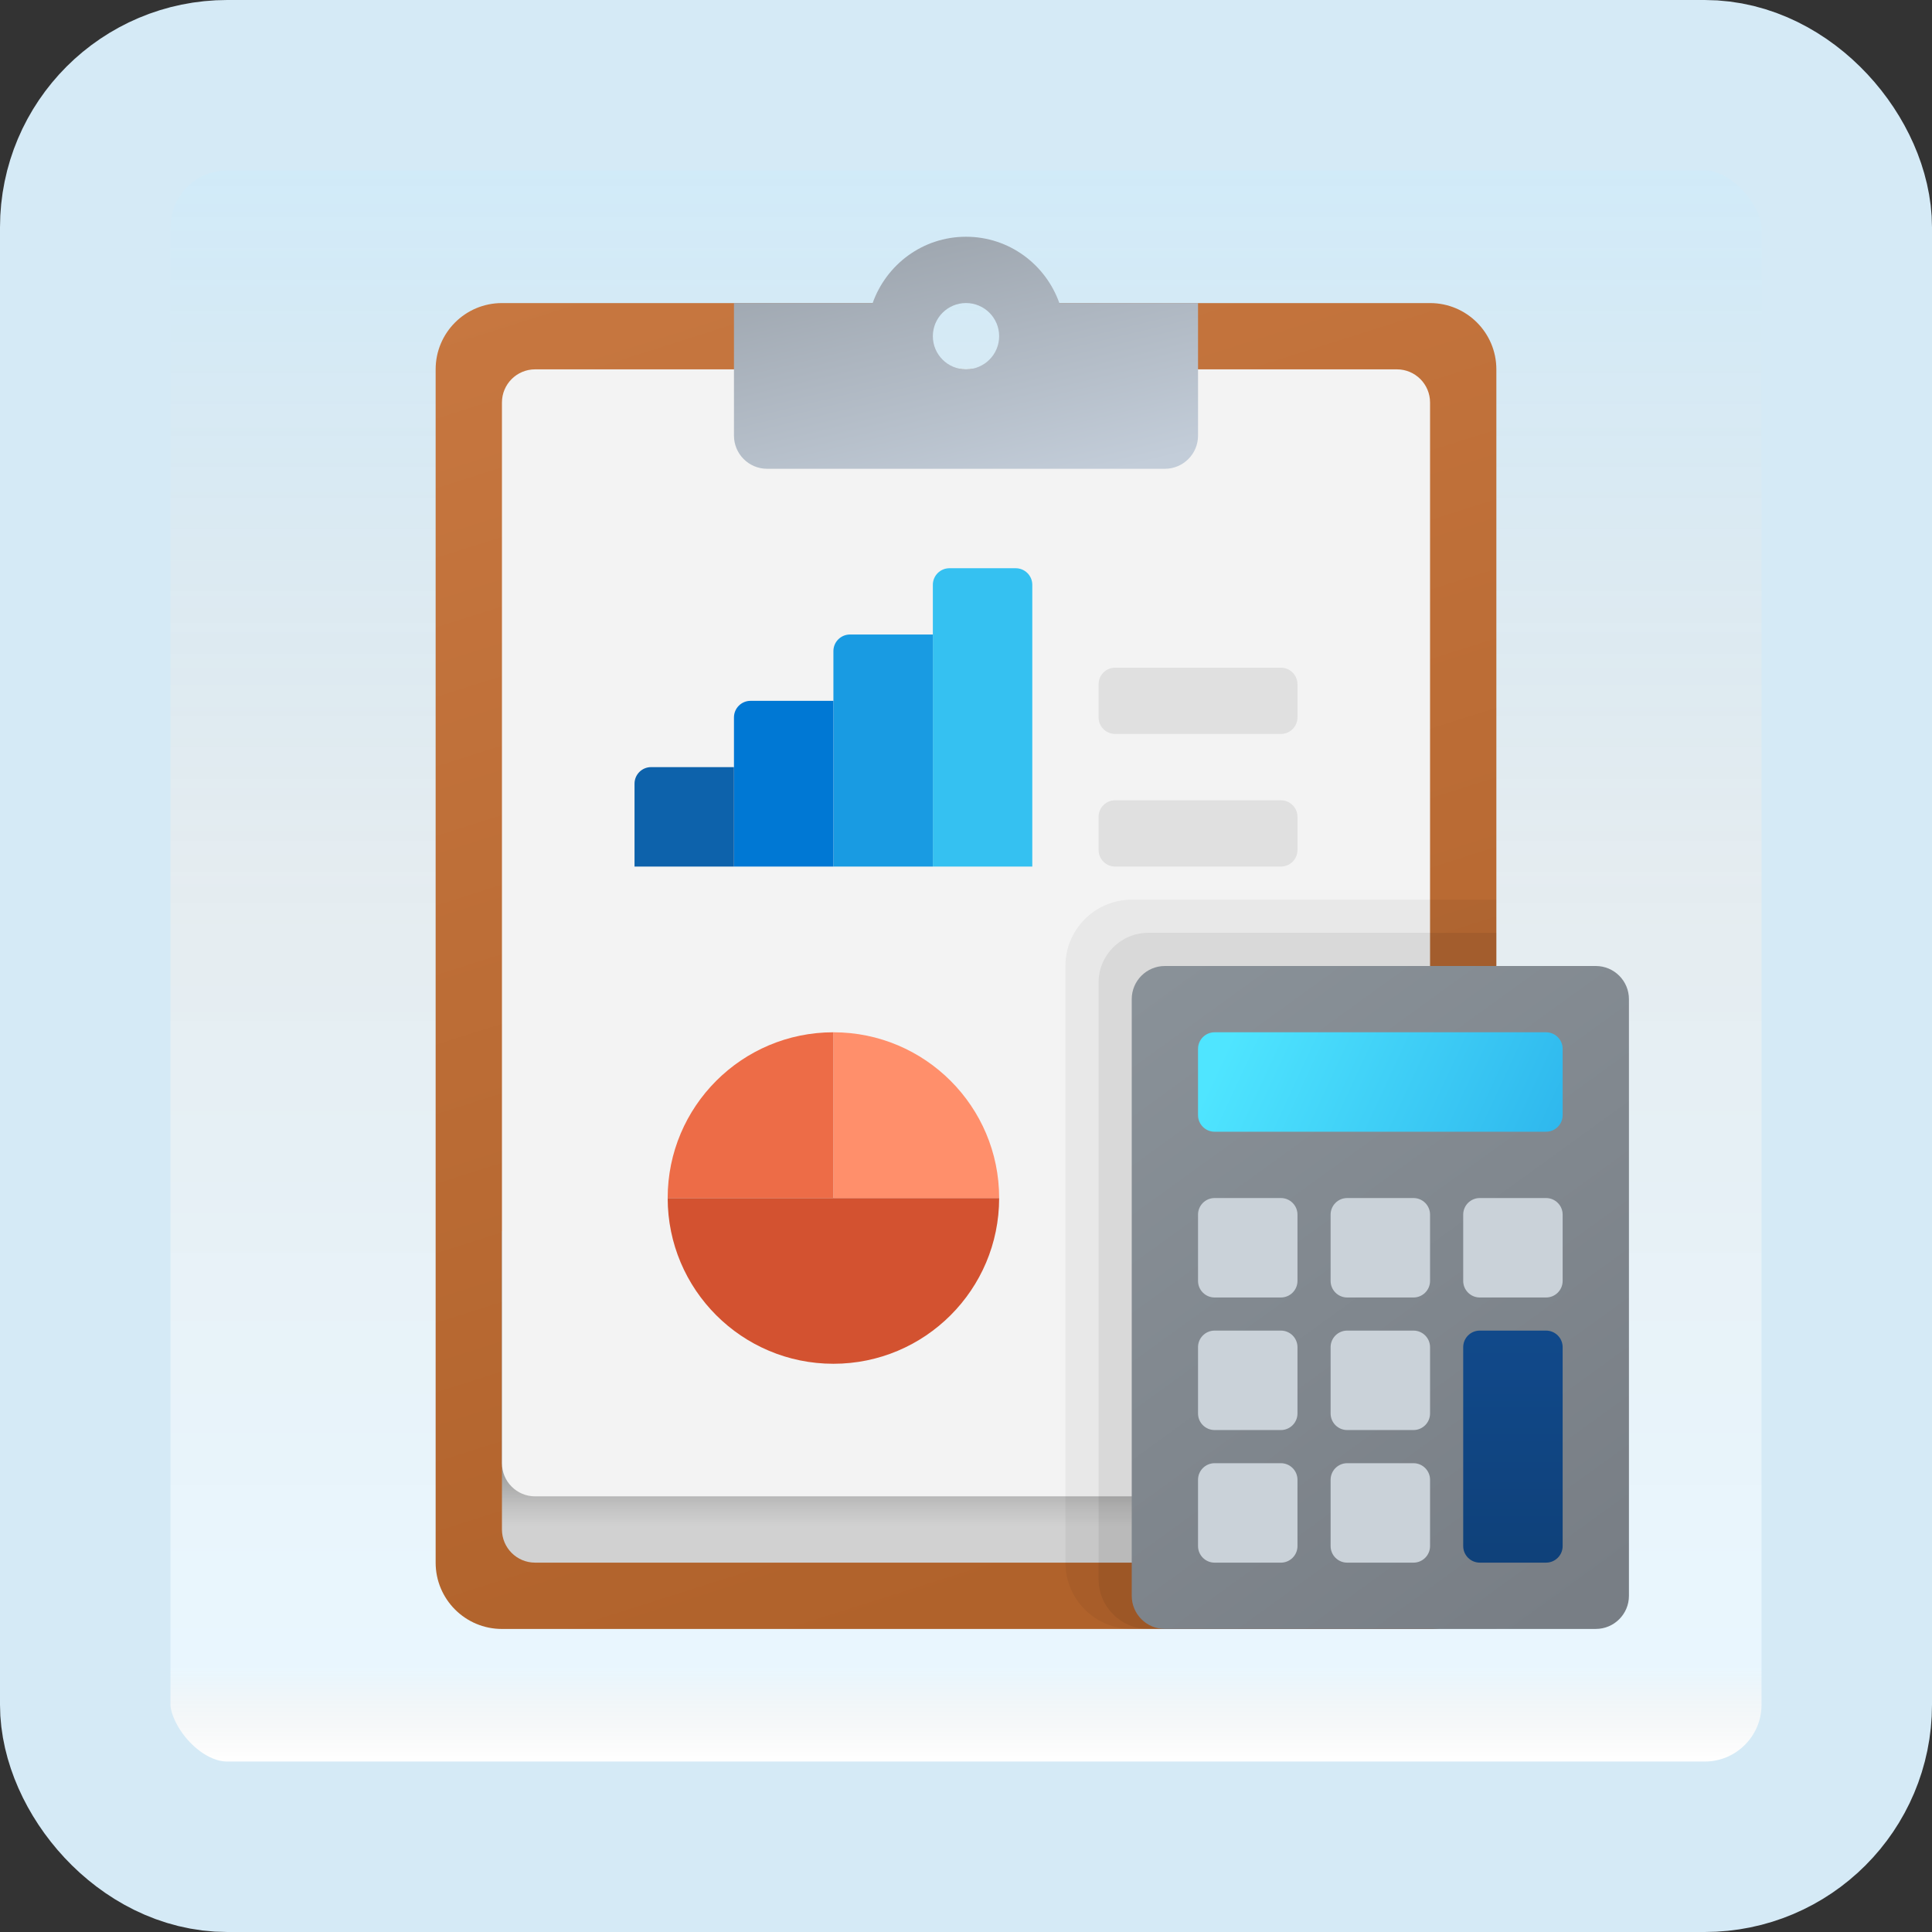 <svg width="170" height="170" viewBox="0 0 170 170" fill="none" xmlns="http://www.w3.org/2000/svg">
<rect x="0" y="0" width="170" height="170" fill="#333333" stroke="none"/>
<g id="accounting">
<rect x="7.5" y="7.5" width="155" height="155" rx="12.5" fill="white"/>
<rect x="7.5" y="7.5" width="155" height="155" rx="12.5" fill="url(#paint0_linear_1_2533)" fill-opacity="0.2"/>
<path id="Vector" d="M125.833 26.668H90.833C90.833 29.891 88.223 32.501 85 32.501C81.777 32.501 79.167 29.891 79.167 26.668H44.167C40.944 26.668 38.333 29.278 38.333 32.501V137.501C38.333 140.724 40.944 143.335 44.167 143.335H125.833C129.056 143.335 131.667 140.724 131.667 137.501V32.501C131.667 29.278 129.056 26.668 125.833 26.668Z" fill="url(#paint1_linear_1_2533)"/>
<path id="Vector_2" d="M122.917 137.499H47.083C45.473 137.499 44.167 136.192 44.167 134.582V108.332H125.833V134.582C125.833 136.192 124.527 137.499 122.917 137.499Z" fill="url(#paint2_linear_1_2533)"/>
<path id="Vector_3" d="M122.917 131.667H47.083C45.473 131.667 44.167 130.36 44.167 128.75V35.417C44.167 33.807 45.473 32.5 47.083 32.5H122.917C124.527 32.5 125.833 33.807 125.833 35.417V128.75C125.833 130.36 124.527 131.667 122.917 131.667Z" fill="#F3F3F3"/>
<path id="Vector_4" d="M105.417 38.332V26.665H93.213C92.009 23.273 88.803 20.832 85 20.832C81.197 20.832 77.991 23.273 76.787 26.665H64.583V38.332C64.583 39.942 65.89 41.249 67.5 41.249H102.5C104.11 41.249 105.417 39.942 105.417 38.332ZM85 26.665C86.61 26.665 87.917 27.972 87.917 29.582C87.917 31.192 86.61 32.499 85 32.499C83.39 32.499 82.083 31.192 82.083 29.582C82.083 27.972 83.39 26.665 85 26.665Z" fill="url(#paint3_linear_1_2533)"/>
<path id="Vector_5" d="M90.833 51.458V76.25H82.083V51.458C82.083 50.653 82.737 50 83.542 50H89.375C90.18 50 90.833 50.653 90.833 51.458Z" fill="#35C1F1"/>
<path id="Vector_6" d="M82.083 55.832V76.249H73.333V57.29C73.333 56.485 73.987 55.832 74.792 55.832H82.083Z" fill="#199BE2"/>
<path id="Vector_7" d="M73.333 61.668V76.251H64.583V63.126C64.583 62.321 65.237 61.668 66.042 61.668H73.333Z" fill="#0078D4"/>
<path id="Vector_8" d="M64.583 67.5V76.25H55.833V68.958C55.833 68.153 56.487 67.5 57.292 67.5H64.583Z" fill="#0D62AB"/>
<path id="Vector_9" d="M58.75 105.418C58.75 113.471 65.28 120.001 73.333 120.001C81.386 120.001 87.917 113.471 87.917 105.418H73.333H58.75Z" fill="#D35230"/>
<path id="Vector_10" d="M73.333 90.832V105.415H87.917C87.917 97.362 81.386 90.832 73.333 90.832Z" fill="#FF8F6B"/>
<path id="Vector_11" d="M73.333 90.832C65.28 90.832 58.75 97.362 58.75 105.415H73.333V90.832Z" fill="#ED6C47"/>
<path id="Vector_12" opacity="0.05" d="M131.667 79.168H99.583C96.36 79.168 93.75 81.778 93.75 85.001V137.501C93.75 140.724 96.36 143.335 99.583 143.335H131.667V79.168Z" fill="black"/>
<path id="Vector_13" opacity="0.07" d="M131.667 82.082H101.042C98.627 82.082 96.667 84.042 96.667 86.457V138.957C96.667 141.372 98.627 143.332 101.042 143.332H131.667V82.082Z" fill="black"/>
<path id="Vector_14" d="M140.417 85H102.5C100.89 85 99.583 86.307 99.583 87.917V140.417C99.583 142.027 100.89 143.333 102.5 143.333H140.417C142.027 143.333 143.333 142.027 143.333 140.417V87.917C143.333 86.307 142.027 85 140.417 85Z" fill="url(#paint4_linear_1_2533)"/>
<path id="Vector_15" d="M136.042 99.582H106.875C106.07 99.582 105.417 98.929 105.417 98.124V92.29C105.417 91.485 106.07 90.832 106.875 90.832H136.042C136.847 90.832 137.5 91.485 137.5 92.29V98.124C137.5 98.929 136.847 99.582 136.042 99.582Z" fill="url(#paint5_linear_1_2533)"/>
<path id="Vector_16" d="M124.375 114.168H118.542C117.737 114.168 117.083 113.515 117.083 112.71V106.876C117.083 106.071 117.737 105.418 118.542 105.418H124.375C125.18 105.418 125.833 106.071 125.833 106.876V112.71C125.833 113.515 125.18 114.168 124.375 114.168Z" fill="#CAD2D9"/>
<path id="Vector_17" d="M112.708 114.168H106.875C106.07 114.168 105.417 113.515 105.417 112.71V106.876C105.417 106.071 106.07 105.418 106.875 105.418H112.708C113.513 105.418 114.167 106.071 114.167 106.876V112.71C114.167 113.515 113.513 114.168 112.708 114.168Z" fill="#CAD2D9"/>
<path id="Vector_18" d="M124.375 125.832H118.542C117.737 125.832 117.083 125.179 117.083 124.374V118.54C117.083 117.735 117.737 117.082 118.542 117.082H124.375C125.18 117.082 125.833 117.735 125.833 118.54V124.374C125.833 125.179 125.18 125.832 124.375 125.832Z" fill="#CAD2D9"/>
<path id="Vector_19" d="M112.708 125.832H106.875C106.07 125.832 105.417 125.179 105.417 124.374V118.54C105.417 117.735 106.07 117.082 106.875 117.082H112.708C113.513 117.082 114.167 117.735 114.167 118.54V124.374C114.167 125.179 113.513 125.832 112.708 125.832Z" fill="#CAD2D9"/>
<path id="Vector_20" d="M124.375 137.5H118.542C117.737 137.5 117.083 136.847 117.083 136.042V130.208C117.083 129.403 117.737 128.75 118.542 128.75H124.375C125.18 128.75 125.833 129.403 125.833 130.208V136.042C125.833 136.847 125.18 137.5 124.375 137.5Z" fill="#CAD2D9"/>
<path id="Vector_21" d="M112.708 137.5H106.875C106.07 137.5 105.417 136.847 105.417 136.042V130.208C105.417 129.403 106.07 128.75 106.875 128.75H112.708C113.513 128.75 114.167 129.403 114.167 130.208V136.042C114.167 136.847 113.513 137.5 112.708 137.5Z" fill="#CAD2D9"/>
<path id="Vector_22" d="M136.042 114.168H130.208C129.403 114.168 128.75 113.515 128.75 112.71V106.876C128.75 106.071 129.403 105.418 130.208 105.418H136.042C136.847 105.418 137.5 106.071 137.5 106.876V112.71C137.5 113.515 136.847 114.168 136.042 114.168Z" fill="#CAD2D9"/>
<path id="Vector_23" d="M136.042 137.499H130.208C129.403 137.499 128.75 136.845 128.75 136.04V118.54C128.75 117.735 129.403 117.082 130.208 117.082H136.042C136.847 117.082 137.5 117.735 137.5 118.54V136.04C137.5 136.845 136.847 137.499 136.042 137.499Z" fill="url(#paint6_linear_1_2533)"/>
<path id="Vector_24" d="M112.708 64.583H98.125C97.32 64.583 96.667 63.93 96.667 63.125V60.208C96.667 59.403 97.32 58.75 98.125 58.75H112.708C113.513 58.75 114.167 59.403 114.167 60.208V63.125C114.167 63.93 113.513 64.583 112.708 64.583Z" fill="#E0E0E0"/>
<path id="Vector_25" d="M112.708 76.251H98.125C97.32 76.251 96.667 75.598 96.667 74.793V71.876C96.667 71.071 97.32 70.418 98.125 70.418H112.708C113.513 70.418 114.167 71.071 114.167 71.876V74.793C114.167 75.598 113.513 76.251 112.708 76.251Z" fill="#E0E0E0"/>
<rect x="7.5" y="7.5" width="155" height="155" rx="12.5" stroke="#D5EAF6" stroke-width="15"/>
</g>
<defs>
<linearGradient id="paint0_linear_1_2533" x1="85" y1="15" x2="85" y2="155" gradientUnits="userSpaceOnUse">
<stop stop-color="#199AE0"/>
<stop offset="0.472" stop-color="#0D5176" stop-opacity="0.528"/>
<stop offset="0.941" stop-color="#12A6F7" stop-opacity="0.465"/>
<stop offset="1" stop-opacity="0"/>
</linearGradient>
<linearGradient id="paint1_linear_1_2533" x1="64.175" y1="19.473" x2="101.263" y2="136.177" gradientUnits="userSpaceOnUse">
<stop stop-color="#C77740"/>
<stop offset="1" stop-color="#B0622B"/>
</linearGradient>
<linearGradient id="paint2_linear_1_2533" x1="85" y1="122.816" x2="85" y2="134.27" gradientUnits="userSpaceOnUse">
<stop offset="0.442" stop-color="#878786"/>
<stop offset="0.594" stop-color="#9F9F9E"/>
<stop offset="0.859" stop-color="#C3C3C3"/>
<stop offset="1" stop-color="#D1D1D1"/>
</linearGradient>
<linearGradient id="paint3_linear_1_2533" x1="87.713" y1="43.955" x2="82.218" y2="21.097" gradientUnits="userSpaceOnUse">
<stop stop-color="#C3CDD9"/>
<stop offset="1" stop-color="#9FA7B0"/>
</linearGradient>
<linearGradient id="paint4_linear_1_2533" x1="101.307" y1="86.28" x2="140.207" y2="140.113" gradientUnits="userSpaceOnUse">
<stop stop-color="#899198"/>
<stop offset="1" stop-color="#787E85"/>
</linearGradient>
<linearGradient id="paint5_linear_1_2533" x1="109.057" y1="89.461" x2="136.535" y2="102.19" gradientUnits="userSpaceOnUse">
<stop stop-color="#4FE5FF"/>
<stop offset="1" stop-color="#2EB7ED"/>
</linearGradient>
<linearGradient id="paint6_linear_1_2533" x1="133.125" y1="117.884" x2="133.125" y2="136.977" gradientUnits="userSpaceOnUse">
<stop stop-color="#11498A"/>
<stop offset="1" stop-color="#0F417A"/>
</linearGradient>
</defs>
</svg>
